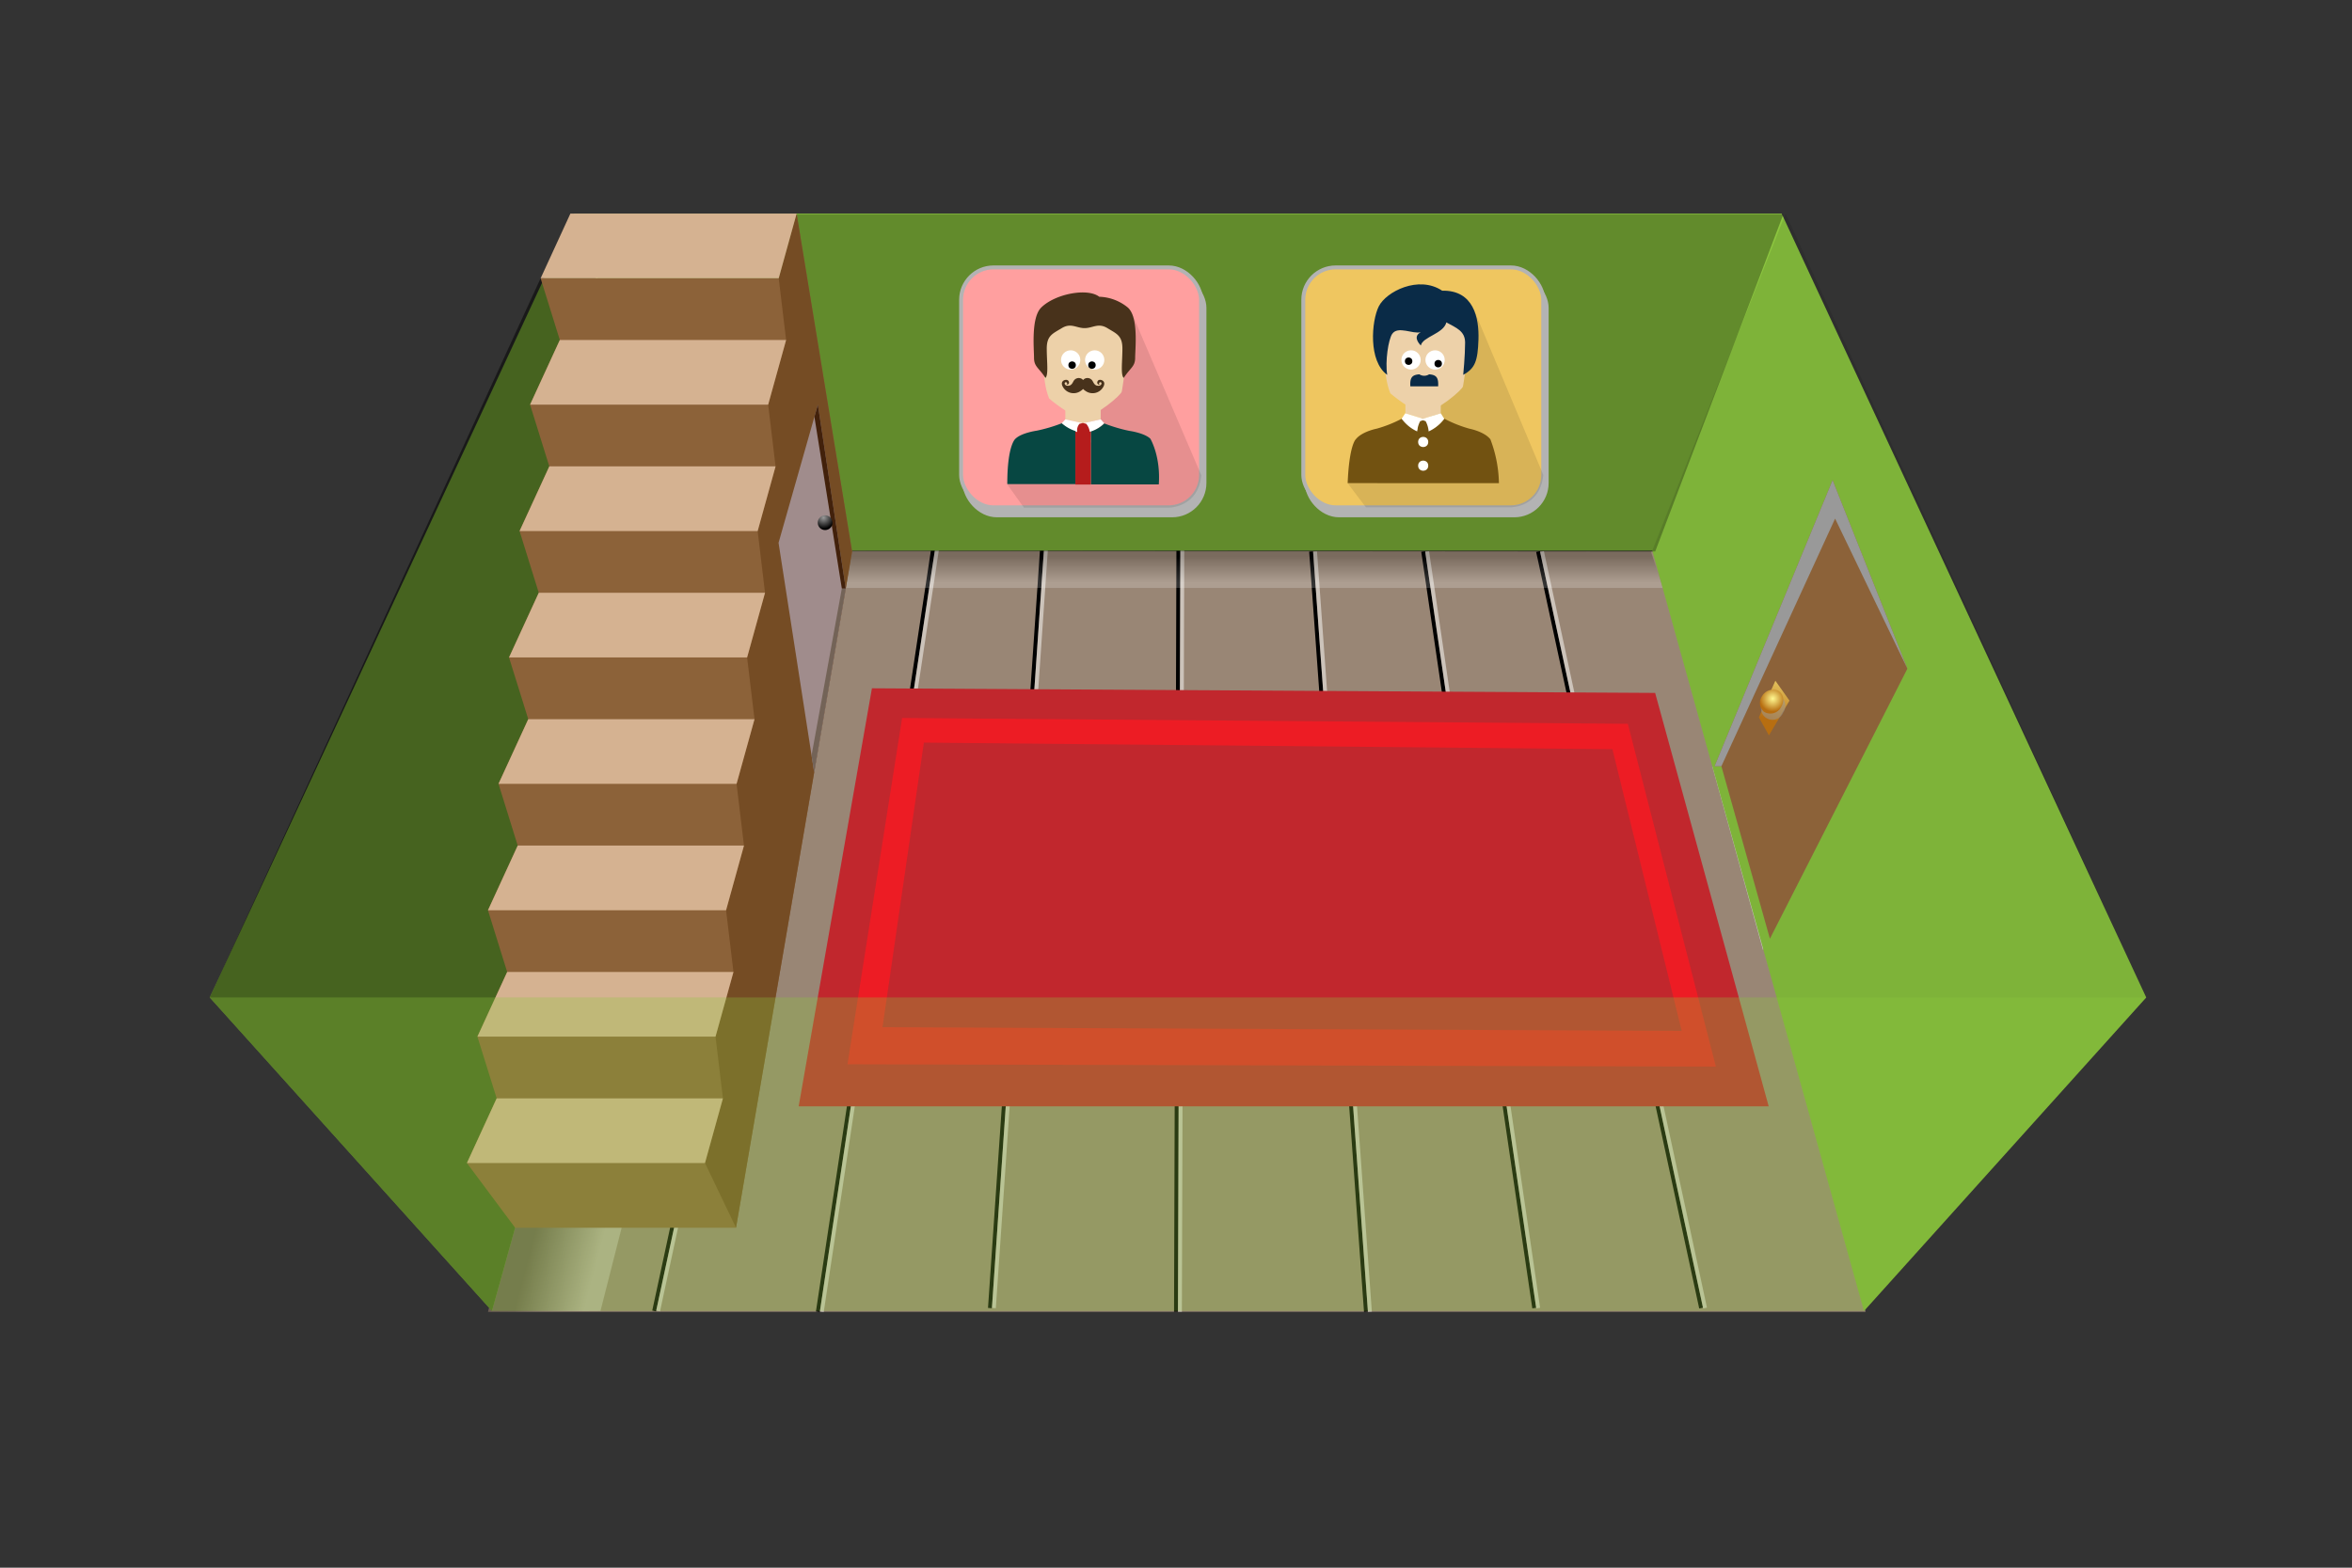 <svg xmlns="http://www.w3.org/2000/svg" xmlns:xlink="http://www.w3.org/1999/xlink" width="600" height="400" viewBox="0 0 600 400">
  <rect x="0" y="0" width="600" height="400" fill="#333333" stroke="none"/>
  <defs>
    <linearGradient id="a" x1="173.71" y1="240.41" x2="157.22" y2="236.05" gradientUnits="userSpaceOnUse">
      <stop offset="0" stop-color="#fff"/>
      <stop offset="1"/>
    </linearGradient>
    <linearGradient id="b" x1="300.54" y1="148.67" x2="300.54" y2="142" xlink:href="#a"/>
    <linearGradient id="c" x1="89.84" y1="-254.48" x2="93.95" y2="-238.34" gradientTransform="translate(246.81 337.52) rotate(31.6)" gradientUnits="userSpaceOnUse">
      <stop offset="0.01" stop-color="#fff78f"/>
      <stop offset="1" stop-color="#b76e11"/>
    </linearGradient>
    <radialGradient id="d" cx="91.5" cy="-243.29" r="3.31" gradientTransform="translate(246.81 337.52) rotate(31.6)" xlink:href="#c"/>
    <radialGradient id="e" cx="210.08" cy="132.08" r="2.87" gradientUnits="userSpaceOnUse">
      <stop offset="0" stop-color="#999"/>
      <stop offset="1"/>
    </radialGradient>
  </defs>
  <title>room</title>
  <g style="isolation: isolate">
    <g>
      <g>
        <polygon points="181.43 287.13 155.85 287.13 147.61 324.53 174.64 324.53 181.43 287.13" style="fill: red;stroke: #fff;stroke-miterlimit: 10;stroke-width: 0.976px"/>
        <polygon points="214.43 287.13 188.85 287.13 182.49 324.53 209.52 324.53 214.43 287.13" style="fill: red;stroke: #fff;stroke-miterlimit: 10;stroke-width: 0.976px"/>
        <polygon points="247.43 287.13 221.85 287.13 217.37 324.53 244.41 324.53 247.43 287.13" style="fill: red;stroke: #fff;stroke-miterlimit: 10;stroke-width: 0.976px"/>
        <polygon points="280.44 287.13 254.86 287.13 252.25 324.53 279.29 324.53 280.44 287.13" style="fill: red;stroke: #fff;stroke-miterlimit: 10;stroke-width: 0.976px"/>
        <polygon points="313.44 287.13 287.86 287.13 287.13 324.53 314.17 324.53 313.44 287.13" style="fill: red;stroke: #fff;stroke-miterlimit: 10;stroke-width: 0.976px"/>
        <polygon points="346.44 287.13 320.87 287.13 322.02 324.53 349.05 324.53 346.44 287.13" style="fill: red;stroke: #fff;stroke-miterlimit: 10;stroke-width: 0.976px"/>
        <polygon points="379.45 287.13 353.87 287.13 356.9 324.53 383.93 324.53 379.45 287.13" style="fill: red;stroke: #fff;stroke-miterlimit: 10;stroke-width: 0.976px"/>
        <polygon points="412.45 287.13 386.87 287.13 391.78 324.53 418.81 324.53 412.45 287.13" style="fill: red;stroke: #fff;stroke-miterlimit: 10;stroke-width: 0.976px"/>
        <polygon points="445.46 287.13 419.88 287.13 426.66 324.53 453.69 324.53 445.46 287.13" style="fill: red;stroke: #fff;stroke-miterlimit: 10;stroke-width: 0.976px"/>
        <polygon points="188.92 245.79 164.96 245.79 157.75 278.52 182.99 278.52 188.92 245.79" style="fill: red;stroke: #fff;stroke-miterlimit: 10;stroke-width: 0.976px"/>
        <polygon points="219.85 245.79 195.88 245.79 190.32 278.52 215.56 278.52 219.85 245.79" style="fill: red;stroke: #fff;stroke-miterlimit: 10;stroke-width: 0.976px"/>
        <polygon points="250.78 245.79 226.81 245.79 222.89 278.52 248.13 278.52 250.78 245.79" style="fill: red;stroke: #fff;stroke-miterlimit: 10;stroke-width: 0.976px"/>
        <polygon points="281.71 245.79 257.74 245.79 255.46 278.52 280.7 278.52 281.71 245.79" style="fill: red;stroke: #fff;stroke-miterlimit: 10;stroke-width: 0.976px"/>
        <polygon points="312.64 245.79 288.67 245.79 288.03 278.52 313.27 278.52 312.64 245.79" style="fill: red;stroke: #fff;stroke-miterlimit: 10;stroke-width: 0.976px"/>
        <polygon points="343.56 245.79 319.6 245.79 320.6 278.52 345.85 278.52 343.56 245.79" style="fill: red;stroke: #fff;stroke-miterlimit: 10;stroke-width: 0.976px"/>
        <polygon points="374.49 245.79 350.52 245.79 353.17 278.52 378.42 278.52 374.49 245.79" style="fill: red;stroke: #fff;stroke-miterlimit: 10;stroke-width: 0.976px"/>
        <polygon points="405.42 245.79 381.45 245.79 385.74 278.52 410.99 278.52 405.42 245.79" style="fill: red;stroke: #fff;stroke-miterlimit: 10;stroke-width: 0.976px"/>
        <polygon points="436.35 245.79 412.38 245.79 418.31 278.52 443.56 278.52 436.35 245.79" style="fill: red;stroke: #fff;stroke-miterlimit: 10;stroke-width: 0.976px"/>
        <polygon points="195.53 209.35 172.98 209.35 166.62 238.22 190.3 238.22 195.53 209.35" style="fill: red;stroke: #fff;stroke-miterlimit: 10;stroke-width: 0.976px"/>
        <polygon points="224.63 209.35 202.08 209.35 197.17 238.22 220.85 238.22 224.63 209.35" style="fill: red;stroke: #fff;stroke-miterlimit: 10;stroke-width: 0.976px"/>
        <polygon points="253.73 209.35 231.18 209.35 227.72 238.22 251.39 238.22 253.73 209.35" style="fill: red;stroke: #fff;stroke-miterlimit: 10;stroke-width: 0.976px"/>
        <polygon points="282.83 209.35 260.28 209.35 258.27 238.22 281.94 238.22 282.83 209.35" style="fill: red;stroke: #fff;stroke-miterlimit: 10;stroke-width: 0.976px"/>
        <polygon points="311.93 209.35 289.38 209.35 288.81 238.22 312.49 238.22 311.93 209.35" style="fill: red;stroke: #fff;stroke-miterlimit: 10;stroke-width: 0.976px"/>
        <polygon points="341.03 209.35 318.47 209.35 319.36 238.22 343.04 238.22 341.03 209.35" style="fill: red;stroke: #fff;stroke-miterlimit: 10;stroke-width: 0.976px"/>
        <polygon points="370.12 209.35 347.57 209.35 349.91 238.22 373.58 238.22 370.12 209.35" style="fill: red;stroke: #fff;stroke-miterlimit: 10;stroke-width: 0.976px"/>
        <polygon points="399.22 209.35 376.67 209.35 380.46 238.22 404.13 238.22 399.22 209.35" style="fill: red;stroke: #fff;stroke-miterlimit: 10;stroke-width: 0.976px"/>
        <polygon points="428.32 209.35 405.77 209.35 411.01 238.22 434.68 238.22 428.32 209.35" style="fill: red;stroke: #fff;stroke-miterlimit: 10;stroke-width: 0.976px"/>
        <polygon points="201.41 176.97 180.12 176.97 174.46 202.64 196.75 202.64 201.41 176.97" style="fill: red;stroke: #fff;stroke-miterlimit: 10;stroke-width: 0.976px"/>
        <polygon points="228.88 176.97 207.59 176.97 203.22 202.64 225.51 202.64 228.88 176.97" style="fill: red;stroke: #fff;stroke-miterlimit: 10;stroke-width: 0.976px"/>
        <polygon points="256.35 176.97 235.06 176.97 231.98 202.64 254.28 202.64 256.35 176.97" style="fill: red;stroke: #fff;stroke-miterlimit: 10;stroke-width: 0.976px"/>
        <polygon points="283.82 176.97 262.53 176.97 260.75 202.64 283.04 202.64 283.82 176.97" style="fill: red;stroke: #fff;stroke-miterlimit: 10;stroke-width: 0.976px"/>
        <polygon points="311.3 176.97 290.01 176.97 289.51 202.64 311.8 202.64 311.3 176.97" style="fill: red;stroke: #fff;stroke-miterlimit: 10;stroke-width: 0.976px"/>
        <polygon points="338.77 176.97 317.48 176.97 318.27 202.64 340.56 202.64 338.77 176.97" style="fill: red;stroke: #fff;stroke-miterlimit: 10;stroke-width: 0.976px"/>
        <polygon points="366.24 176.97 344.95 176.97 347.03 202.64 369.32 202.64 366.24 176.97" style="fill: red;stroke: #fff;stroke-miterlimit: 10;stroke-width: 0.976px"/>
        <polygon points="393.71 176.97 372.42 176.97 375.79 202.64 398.08 202.64 393.71 176.97" style="fill: red;stroke: #fff;stroke-miterlimit: 10;stroke-width: 0.976px"/>
        <polygon points="421.19 176.97 399.9 176.97 404.55 202.64 426.84 202.64 421.19 176.97" style="fill: red;stroke: #fff;stroke-miterlimit: 10;stroke-width: 0.976px"/>
        <polygon points="206.66 148.02 186.49 148.02 181.43 170.99 202.49 170.99 206.66 148.02" style="fill: red;stroke: #fff;stroke-miterlimit: 10;stroke-width: 0.976px"/>
        <polygon points="232.68 148.02 212.51 148.02 208.61 170.99 229.66 170.99 232.68 148.02" style="fill: red;stroke: #fff;stroke-miterlimit: 10;stroke-width: 0.976px"/>
        <polygon points="258.7 148.02 238.53 148.02 235.78 170.99 256.84 170.99 258.7 148.02" style="fill: red;stroke: #fff;stroke-miterlimit: 10;stroke-width: 0.976px"/>
        <polygon points="284.71 148.02 264.55 148.02 262.95 170.99 284.01 170.99 284.71 148.02" style="fill: red;stroke: #fff;stroke-miterlimit: 10;stroke-width: 0.976px"/>
        <polygon points="310.73 148.02 290.57 148.02 290.12 170.99 311.18 170.99 310.73 148.02" style="fill: red;stroke: #fff;stroke-miterlimit: 10;stroke-width: 0.976px"/>
        <polygon points="336.75 148.02 316.59 148.02 317.29 170.99 338.35 170.99 336.75 148.02" style="fill: red;stroke: #fff;stroke-miterlimit: 10;stroke-width: 0.976px"/>
        <polygon points="362.77 148.02 342.61 148.02 344.47 170.99 365.52 170.99 362.77 148.02" style="fill: red;stroke: #fff;stroke-miterlimit: 10;stroke-width: 0.976px"/>
        <polygon points="388.79 148.02 368.63 148.02 371.64 170.99 392.7 170.99 388.79 148.02" style="fill: red;stroke: #fff;stroke-miterlimit: 10;stroke-width: 0.976px"/>
        <polygon points="414.81 148.02 394.64 148.02 398.81 170.99 419.87 170.99 414.81 148.02" style="fill: red;stroke: #fff;stroke-miterlimit: 10;stroke-width: 0.976px"/>
      </g>
      <polygon points="124.5 334.7 179.5 140.5 422.15 140.71 475.91 334.7 124.5 334.7" style="fill: #998675"/>
      <line x1="166.88" y1="334.5" x2="208.64" y2="140.71" style="fill: none;stroke: #000;stroke-miterlimit: 10;mix-blend-mode: overlay"/>
      <line x1="208.64" y1="334.7" x2="238.08" y2="139.78" style="fill: none;stroke: #000;stroke-miterlimit: 10;mix-blend-mode: overlay"/>
      <line x1="252.54" y1="333.76" x2="265.8" y2="140.39" style="fill: none;stroke: #000;stroke-miterlimit: 10;mix-blend-mode: overlay"/>
      <line x1="300" y1="334.7" x2="300.61" y2="139.78" style="fill: none;stroke: #000;stroke-miterlimit: 10;mix-blend-mode: overlay"/>
      <line x1="348.46" y1="334.7" x2="334.47" y2="140.71" style="fill: none;stroke: #000;stroke-miterlimit: 10;mix-blend-mode: overlay"/>
      <line x1="391.39" y1="333.76" x2="363.06" y2="140.71" style="fill: none;stroke: #000;stroke-miterlimit: 10;mix-blend-mode: overlay"/>
      <line x1="433.96" y1="333.76" x2="392.36" y2="140.71" style="fill: none;stroke: #000;stroke-miterlimit: 10;mix-blend-mode: overlay"/>
      <g style="opacity: 0.5;mix-blend-mode: screen">
        <line x1="167.88" y1="334.5" x2="209.64" y2="140.71" style="fill: none;stroke: #fff;stroke-miterlimit: 10;mix-blend-mode: overlay"/>
      </g>
      <g style="opacity: 0.5;mix-blend-mode: screen">
        <line x1="209.64" y1="334.7" x2="239.08" y2="139.78" style="fill: none;stroke: #fff;stroke-miterlimit: 10;mix-blend-mode: overlay"/>
      </g>
      <g style="opacity: 0.5;mix-blend-mode: screen">
        <line x1="253.54" y1="333.76" x2="266.8" y2="140.39" style="fill: none;stroke: #fff;stroke-miterlimit: 10;mix-blend-mode: overlay"/>
      </g>
      <g style="opacity: 0.5;mix-blend-mode: screen">
        <line x1="301" y1="334.7" x2="301.61" y2="139.78" style="fill: none;stroke: #fff;stroke-miterlimit: 10;mix-blend-mode: overlay"/>
      </g>
      <g style="opacity: 0.5;mix-blend-mode: screen">
        <line x1="349.46" y1="334.7" x2="335.47" y2="140.71" style="fill: none;stroke: #fff;stroke-miterlimit: 10;mix-blend-mode: overlay"/>
      </g>
      <g style="opacity: 0.5;mix-blend-mode: screen">
        <line x1="392.39" y1="333.76" x2="364.06" y2="140.71" style="fill: none;stroke: #fff;stroke-miterlimit: 10;mix-blend-mode: overlay"/>
      </g>
      <g style="opacity: 0.5;mix-blend-mode: screen">
        <line x1="434.96" y1="333.76" x2="393.36" y2="140.71" style="fill: none;stroke: #fff;stroke-miterlimit: 10;mix-blend-mode: overlay"/>
      </g>
      <polygon points="124.5 334.7 153.18 334.5 202.49 140.71 179.5 140.5 124.5 334.7" style="opacity: 0.3;mix-blend-mode: multiply;fill: url(#a)"/>
      <polygon points="179.5 140.5 421.15 140.71 424.23 150.02 176.85 150.02 179.5 140.5" style="opacity: 0.2;mix-blend-mode: multiply;fill: url(#b)"/>
      <polygon points="450.51 241.13 449.75 242.38 436.81 195.5 439.13 195.5 451.51 239.51 450.51 241.13" style="fill: #998675"/>
      <polygon points="450.51 241.13 449.75 242.38 436.81 195.5 439.13 195.5 451.51 239.51 450.51 241.13" style="fill: #ccc;mix-blend-mode: multiply"/>
      <g>
        <polygon points="422.23 176.8 222.43 175.62 203.74 282.29 451.2 282.29 422.23 176.8" style="fill: #c1272d;fill-rule: evenodd"/>
        <polygon points="415.27 184.68 230.13 183.19 216.2 271.55 437.72 272.14 415.27 184.68" style="fill: #ed1c24;fill-rule: evenodd"/>
        <polygon points="429.01 263.05 225.13 262.09 235.68 189.48 411.33 191.16 429.01 263.05" style="fill: #c1272d;fill-rule: evenodd"/>
      </g>
    </g>
    <g>
      <polygon points="53.5 254.5 125.5 334.5 179.5 140.5 421.5 140.5 475.5 334.5 547.5 254.5 454.5 54.5 146.5 54.5 53.5 254.5" style="fill: #8cc63f"/>
      <polygon points="454.94 54.66 146.28 54.66 178.97 140.71 422.25 140.71 454.94 54.66" style="opacity: 0.3;mix-blend-mode: multiply"/>
      <polygon points="125.5 334.5 53.5 254.5 145.5 54.5 179.5 140.5 125.5 334.5" style="opacity: 0.5;mix-blend-mode: multiply"/>
      <polygon points="475.5 334.5 547.5 254.5 455.5 54.5 421.5 140.5 475.5 334.5" style="opacity: 0.1;mix-blend-mode: multiply"/>
    </g>
    <g>
      <polygon points="467.5 122.5 486.58 170.61 451.51 239.51 439.13 195.5 437.39 195.5 467.5 122.5" style="fill: #8c6239"/>
      <polygon points="437.39 195.5 439.13 195.5 468.14 132.32 486.58 170.61 469.89 128.52 467.5 122.5 437.39 195.5" style="fill: #999;mix-blend-mode: multiply"/>
      <polygon points="451.26 187.62 448.69 183.04 452.9 173.69 456.5 178.77 451.26 187.62" style="fill: url(#c)"/>
      <path d="M454.88,181.84a2.93,2.93,0,1,1-5-2.94,3.29,3.29,0,0,1,3.91-1.5A3,3,0,0,1,454.88,181.84Z" style="fill: #999;opacity: 0.5;mix-blend-mode: multiply"/>
      <path d="M454.37,180.39a3.09,3.09,0,0,1-4.42,1.19,3,3,0,0,1-.46-3.94,3.28,3.28,0,0,1,3.82-1.53C454.86,176.72,455.43,178.67,454.37,180.39Z" style="fill: url(#d)"/>
    </g>
    <g>
      <polygon points="187.76 313.26 131.41 313.26 119.11 296.75 126.7 280.25 121.79 264.5 129.38 248 124.48 232.25 132.07 215.75 127.17 200 134.76 183.5 129.85 167.75 137.44 151.25 132.54 135.5 140.13 119 135.22 103.25 142.81 86.75 137.91 71 198.65 71 203.22 54.5 217.37 140.71 187.76 313.26" style="fill: #8c6239"/>
      <polygon points="179.84 296.75 187.76 313.26 217.37 140.71 203.22 54.5 198.65 71 200.54 86.75 195.96 103.25 197.85 119 193.28 135.5 195.16 151.25 190.59 167.75 192.48 183.5 187.9 200 189.79 215.75 185.22 232.25 187.11 248 182.53 264.5 184.42 280.25 179.84 296.75" style="fill: #754c24"/>
      <polygon points="198.65 71 137.91 71 145.5 54.5 203.22 54.5 198.65 71" style="fill: #d5b291"/>
      <polygon points="195.96 103.25 135.22 103.25 142.81 86.75 200.54 86.75 195.96 103.25" style="fill: #d5b291"/>
      <polygon points="193.28 135.5 132.54 135.5 140.13 119 197.85 119 193.28 135.5" style="fill: #d5b291"/>
      <polygon points="190.59 167.75 129.85 167.75 137.44 151.25 195.16 151.25 190.59 167.75" style="fill: #d5b291"/>
      <polygon points="187.9 200 127.17 200 134.76 183.5 192.48 183.5 187.9 200" style="fill: #d5b291"/>
      <polygon points="185.22 232.25 124.48 232.25 132.07 215.75 189.79 215.75 185.22 232.25" style="fill: #d5b291"/>
      <polygon points="182.53 264.5 121.79 264.5 129.38 248 187.11 248 182.53 264.5" style="fill: #d5b291"/>
      <polygon points="179.84 296.75 119.11 296.75 126.7 280.25 184.42 280.25 179.84 296.75" style="fill: #d5b291"/>
      <polygon points="198.61 138.5 207.7 197.06 215.75 150.16 208.64 103.25 198.61 138.5" style="fill: #a08c8c"/>
      <g>
        <rect x="333.35" y="70.28" width="61.21" height="61.21" rx="8.25" ry="8.25" style="fill: #b3b3b3;stroke: #b3b3b3;stroke-miterlimit: 10;mix-blend-mode: multiply"/>
        <rect x="246.05" y="70.28" width="61.21" height="61.21" rx="8.25" ry="8.25" style="fill: #b3b3b3;stroke: #b3b3b3;stroke-miterlimit: 10;mix-blend-mode: multiply"/>
        <rect x="245.18" y="68.23" width="61.21" height="61.21" rx="8.25" ry="8.25" style="fill: #ff9f9f;stroke: #b3b3b3;stroke-miterlimit: 10"/>
        <path d="M257,123.66l4.21,5.87h37s7.46,0,8.25-8.25L288.71,79.85,276.37,91.92l2,20.93Z" style="opacity: 0.1"/>
        <g>
          <polygon points="280.79 106.99 280.79 104.07 276.28 103.58 271.77 104.07 271.77 106.99 276.28 108.02 280.79 106.99" style="fill: #edd1a9"/>
          <path d="M280.79,107l-4.51,1-4.51-1-.93,1s.15.15.41.37a9.93,9.93,0,0,0,3.56,2,4,4,0,0,1,.77-2l.69-.17.69.17a4,4,0,0,1,.77,2,9.93,9.93,0,0,0,3.56-2c.26-.22.41-.37.41-.37Z" style="fill: #fff"/>
          <path d="M270.85,108a39.54,39.54,0,0,1-6.34,1.88s-3.81.53-5.39,2c0,0-2.16,1.33-2.16,11.64h17.42V110A10.28,10.28,0,0,1,270.85,108Z" style="fill: #074742"/>
          <path d="M293.45,111.93c-1.57-1.49-5.39-2-5.39-2a39.54,39.54,0,0,1-6.34-1.88,8.65,8.65,0,0,1-3.44,2.05v13.5h17.33C296.12,116.33,293.45,111.93,293.45,111.93Z" style="fill: #074742"/>
          <path d="M278,110.14a4,4,0,0,0-.9-2l-.86-.21-.86.21a2.5,2.5,0,0,0-.57,2.1l-.48-.15v13.54h3.91v-13.5Z" style="fill: #b51c1c"/>
          <path d="M266.41,88.76s-.9,7.79,1.23,12.93c0,0,5.66,4.9,8.65,4.86s9.85-5.81,9.89-6.69c0,0,1.58-9,.71-11.1,0,0-.08-8.32-8.87-8.95S266.11,86.16,266.41,88.76Z" style="fill: #edd1a9"/>
          <path d="M280.13,97.09c-.46.5-.13,1.24.49,1-.55-.1-.13-.68.2-.55s.24.88-.65.89-1.16-.72-1.43-1.18a1.51,1.51,0,0,0-2.09-.59,2,2,0,0,0-.35.31,2,2,0,0,0-.35-.31,1.51,1.51,0,0,0-2.09.59c-.26.46-.54,1.19-1.43,1.18s-1-.76-.65-.89.74.45.2.55c.62.23,1-.51.49-1s-2.34.06-1.24,1.76a3.11,3.11,0,0,0,4.52.85,2.76,2.76,0,0,0,.55-.46,2.76,2.76,0,0,0,.55.46,3.11,3.11,0,0,0,4.52-.85C282.46,97.15,280.59,96.59,280.13,97.09Z" style="fill: #48321b"/>
          <path d="M287.75,78.5a12,12,0,0,0-7.32-2.78c-3-2.34-11.33-.74-14.84,2.78C263,81.11,263.78,89,263.78,91.28s1.21,2.52,2.92,5.15c.82-.82.33-4.16.33-7.49s1.5-3.8,3.84-5.22,3.69,0,5.81,0,3.47-1.42,5.81,0,3.84,1.9,3.84,5.22-.49,6.67.33,7.49c1.72-2.63,2.92-2.89,2.92-5.15S290.49,81,287.75,78.5Z" style="fill: #48321b"/>
        </g>
      </g>
      <circle cx="273.13" cy="91.84" r="2.46" style="fill: #fff"/>
      <circle cx="279.26" cy="91.84" r="2.46" style="fill: #fff"/>
      <circle cx="273.5" cy="93.16" r="0.95"/>
      <circle cx="278.56" cy="93.16" r="0.95"/>
      <g>
        <rect x="332.47" y="68.23" width="61.21" height="61.21" rx="8.25" ry="8.25" style="fill: #efc660;stroke: #b3b3b3;stroke-miterlimit: 10"/>
        <path d="M343.78,123.28l4.67,6.16h37s7.46,0,8.25-8.25L375.91,78.82l-12.29,13,2,20.93Z" style="opacity: 0.1"/>
        <g>
          <path d="M382.38,123.28a33,33,0,0,0-2.18-11.19c-1.57-2-5.39-2.72-5.39-2.72a32.57,32.57,0,0,1-6.34-2.53,8.48,8.48,0,0,1-3.68,2.84,6.46,6.46,0,0,0-.9-2.75l-.86-.29-.86.29a4.27,4.27,0,0,0-.57,2.81,9.84,9.84,0,0,1-4-2.91,32.57,32.57,0,0,1-6.34,2.53s-3.81.72-5.39,2.72c0,0-1.68,1.39-2.08,11.19Z" style="fill: #725211"/>
          <polygon points="367.54 105.45 367.54 102.87 363.03 100.88 358.52 102.87 358.52 105.45 363.03 106.84 367.54 105.45" style="fill: #edd1a9"/>
          <path d="M367.54,105.45,363,106.84l-4.51-1.39-.93,1.39s.15.2.41.5a9.79,9.79,0,0,0,3.56,2.74,6.62,6.62,0,0,1,.77-2.62l.69-.23.69.23a6.63,6.63,0,0,1,.77,2.62,9.79,9.79,0,0,0,3.56-2.74c.26-.3.41-.5.41-.5Z" style="fill: #fff"/>
          <circle cx="363.06" cy="112.77" r="1.29" style="fill: #fff"/>
          <circle cx="363.06" cy="118.82" r="1.29" style="fill: #fff"/>
          <path d="M353.45,87.43s-.9,7.79,1.23,12.93c0,0,5.66,4.9,8.65,4.86s9.85-5.81,9.89-6.69c0,0,1.57-9,.71-11.1,0,0-.08-8.32-8.87-8.95S353.15,84.84,353.45,87.43Z" style="fill: #edd1a9"/>
          <path d="M367.9,74.17c-6-4-14.29.24-16.17,4s-2.71,14,2.15,17.47c-.56-3.45.3-9,1.26-10.43,1.46-2.15,5.19.09,7.32-.45-1.87.94-.86,2.53,0,3.39.45-2.23,5.8-3,6.51-5.89,2.56,1.4,4.78,2.21,4.78,5.15,0,3.34-.48,8.23-.48,8.23,3-1.63,3.71-3.48,3.89-9S375.94,74,367.9,74.17Z" style="fill: #0a2b47"/>
          <path d="M364.57,95.51a2.29,2.29,0,0,1-2.49,0c-1.84.14-2.44.81-2.3,3.07h7.09C367,96.32,366.41,95.65,364.57,95.51Z" style="fill: #0a2b47"/>
        </g>
      </g>
      <circle cx="359.96" cy="91.84" r="2.46" style="fill: #fff"/>
      <circle cx="366.09" cy="91.84" r="2.46" style="fill: #fff"/>
      <circle cx="359.34" cy="92.16" r="0.95"/>
      <circle cx="366.89" cy="92.79" r="0.95"/>
      <polygon points="53.5 254.5 547.5 254.5 475.5 334.5 125.5 334.5 53.5 254.5" style="fill: #8cc63f;opacity: 0.3"/>
      <polygon points="215.75 150.16 214.75 150.16 207.03 192.75 207.7 197.06 215.75 150.16" style="fill: #736357"/>
      <polygon points="215.75 150.16 208.64 103.25 207.76 106.35 214.75 150.16 215.75 150.16" style="fill: #42210b"/>
      <circle cx="210.49" cy="133.37" r="1.88" style="fill: url(#e)"/>
    </g>
  </g>
</svg>
